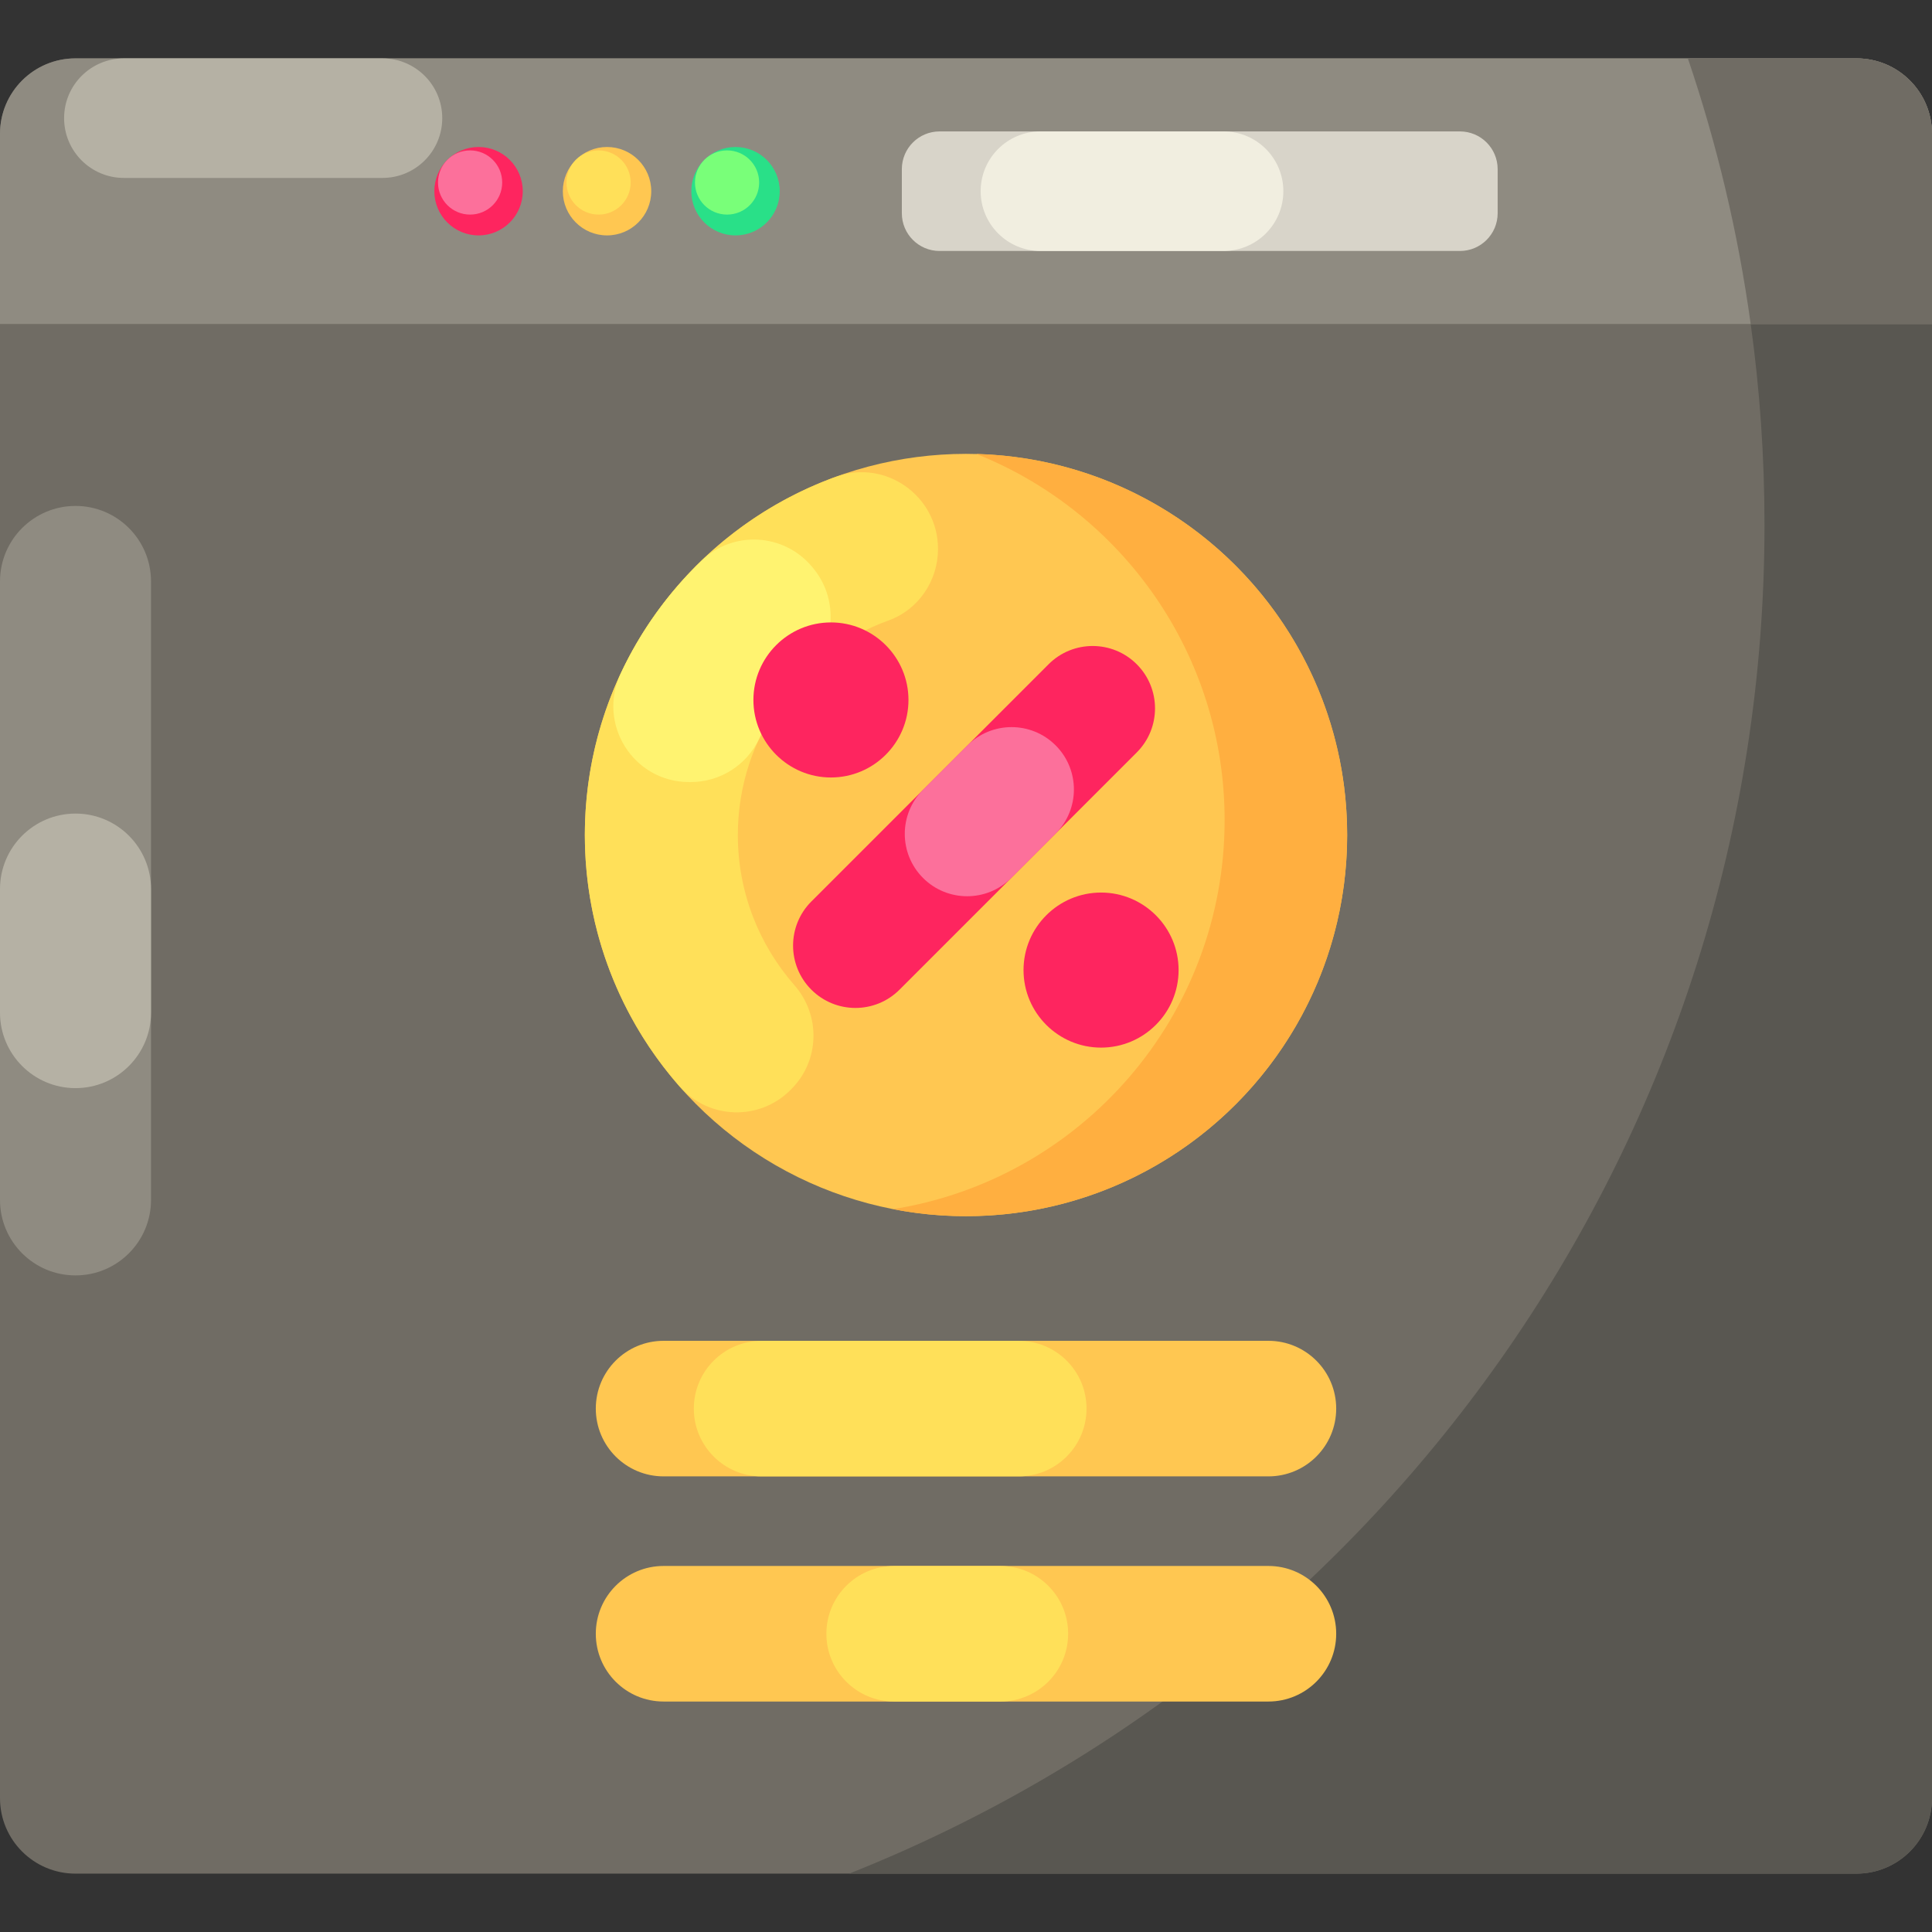 <svg id="Capa_1" enable-background="new 0 0 512 512" height="512" viewBox="0 0 512 512" width="512" xmlns="http://www.w3.org/2000/svg"><rect x="0" y="0" width="512" height="512" fill="#333333" stroke="none"/><g><g><g><g><g><g><path d="m492 496.531h-472c-11.046 0-20-8.954-20-20v-441.062c0-11.046 8.954-20 20-20h472c11.046 0 20 8.954 20 20v441.062c0 11.046-8.954 20-20 20z" fill="#706c64"/><path d="m512 35.47v441.06c0 11.05-8.95 20-20 20h-266.96c142.11-56.47 242.57-195.22 242.57-357.44 0-18.06-1.24-35.83-3.66-53.22-3.35-24.27-8.98-47.81-16.65-70.4h44.7c11.05 0 20 8.95 20 20z" fill="#595751"/><path d="m0 154.087v163.899c0 11.051 8.959 20.01 20.01 20.01 11.051 0 20.01-8.959 20.01-20.01v-163.899c0-11.051-8.959-20.01-20.01-20.01-11.051 0-20.01 8.959-20.01 20.01z" fill="#8f8b81"/><path d="m0 235.617v32.738c0 11.051 8.959 20.01 20.01 20.01 11.051 0 20.01-8.959 20.01-20.01v-32.738c0-11.051-8.959-20.01-20.01-20.01-11.051 0-20.01 8.959-20.01 20.01z" fill="#b5b1a4"/><path d="m512 35.47v50.4h-512v-50.4c0-11.05 8.95-20 20-20h472c11.05 0 20 8.95 20 20z" fill="#8f8b81"/></g></g></g></g><g><g><g><circle cx="126.821" cy="50.67" fill="#fe255f" r="11.715"/><circle cx="124.581" cy="48.363" fill="#fc709b" r="8.505"/></g><g><circle cx="160.871" cy="50.67" fill="#ffc751" r="11.715"/><circle cx="158.631" cy="48.363" fill="#ffe059" r="8.505"/></g><g><circle cx="194.921" cy="50.67" fill="#29e088" r="11.715"/><circle cx="192.681" cy="48.363" fill="#79ff79" r="8.505"/></g></g><path d="m386.894 66.512h-137.898c-5.523 0-10-4.477-10-10v-11.684c0-5.523 4.477-10 10-10h137.898c5.523 0 10 4.477 10 10v11.685c0 5.522-4.477 9.999-10 9.999z" fill="#d8d4c9"/><path d="m324.257 34.828h-48.53c-8.749 0-15.842 7.093-15.842 15.842 0 8.749 7.093 15.842 15.842 15.842h48.53c8.749 0 15.842-7.093 15.842-15.842.001-8.75-7.092-15.842-15.842-15.842z" fill="#f1eee0"/><path d="m101.358 15.47h-68.53c-8.749 0-15.842 7.093-15.842 15.842 0 8.749 7.093 15.842 15.842 15.842h68.53c8.749 0 15.842-7.093 15.842-15.842.001-8.749-7.092-15.842-15.842-15.842z" fill="#b5b1a4"/></g><path d="m512 35.47v50.4h-48.05c-3.35-24.27-8.98-47.81-16.65-70.4h44.7c11.05 0 20 8.95 20 20z" fill="#706c64"/></g><g><circle cx="255.997" cy="221.287" fill="#ffc751" r="101.01"/><g><g><path d="m357.012 221.284c0 55.786-45.231 101.017-101.017 101.017-6.622 0-13.082-.635-19.339-1.865 49.812-7.906 87.881-51.056 87.881-103.098 0-44.015-27.231-81.665-65.772-97.03 54.503 1.473 98.247 46.123 98.247 100.976z" fill="#ffaf40"/><path d="m209.433 288.902c.097-.097.195-.195.292-.292 7.518-7.51 7.813-19.532.806-27.521-9.333-10.641-14.997-24.572-14.997-39.805 0-26.143 16.682-48.451 39.958-56.864 7.924-2.864 13.093-10.53 13.093-18.957 0-14.021-13.921-23.891-27.099-19.103-38.788 14.094-66.494 51.261-66.494 94.923 0 25.55 9.488 48.877 25.131 66.66 7.671 8.719 21.096 9.166 29.31.959z" fill="#ffe059"/><path d="m185.999 148.517c-8.908 8.564-16.246 18.747-21.542 30.077-6.237 13.344 3.428 28.658 18.157 28.658h.449c7.775 0 14.851-4.49 18.153-11.529 3.154-6.724 7.511-12.775 12.793-17.876 7.628-7.365 8.194-19.363 1.345-27.457-.089-.105-.178-.21-.267-.315-7.431-8.775-20.8-9.527-29.088-1.558z" fill="#fff370"/></g></g><g><g><g><g><path d="m220.207 164.949c-11.329 0-20.546 9.217-20.546 20.547 0 11.329 9.217 20.546 20.546 20.546 11.33 0 20.547-9.217 20.547-20.546 0-11.33-9.218-20.547-20.547-20.547z" fill="#fe255f"/></g></g><g><g><path d="m291.793 236.536c-11.33 0-20.547 9.217-20.547 20.546 0 11.33 9.217 20.547 20.547 20.547 11.329 0 20.546-9.217 20.546-20.547.001-11.329-9.216-20.546-20.546-20.546z" fill="#fe255f"/></g></g></g><g><g><path d="m215.014 262.274c-6.453-6.453-6.453-16.916 0-23.369l62.869-62.869c6.453-6.453 16.916-6.453 23.369 0 6.453 6.453 6.453 16.916 0 23.369l-62.869 62.869c-6.453 6.454-16.915 6.454-23.369 0z" fill="#fe255f"/></g><path d="m256.387 197.533-11.771 11.771c-6.453 6.453-6.453 16.916 0 23.369 6.453 6.453 16.916 6.453 23.369 0l11.771-11.771c6.453-6.453 6.453-16.916 0-23.369-6.453-6.454-16.916-6.454-23.369 0z" fill="#fc709b"/></g></g></g><g><g><path d="m354.107 373.292c0 9.921-8.042 17.963-17.963 17.963h-160.288c-9.921 0-17.963-8.042-17.963-17.963 0-9.921 8.042-17.963 17.963-17.963h160.288c9.921 0 17.963 8.042 17.963 17.963z" fill="#ffc751"/><path d="m201.834 391.256h68.145c9.921 0 17.963-8.042 17.963-17.963 0-9.921-8.042-17.963-17.963-17.963h-68.145c-9.921 0-17.963 8.042-17.963 17.963 0 9.92 8.042 17.963 17.963 17.963z" fill="#ffe059"/></g><g><path d="m354.107 432.96c0 9.921-8.042 17.963-17.963 17.963h-160.288c-9.921 0-17.963-8.042-17.963-17.963 0-9.921 8.042-17.963 17.963-17.963h160.288c9.921 0 17.963 8.042 17.963 17.963z" fill="#ffc751"/><path d="m236.963 450.923h28.145c9.921 0 17.963-8.042 17.963-17.963 0-9.921-8.042-17.963-17.963-17.963h-28.145c-9.921 0-17.963 8.042-17.963 17.963 0 9.921 8.043 17.963 17.963 17.963z" fill="#ffe059"/></g></g></g></svg>